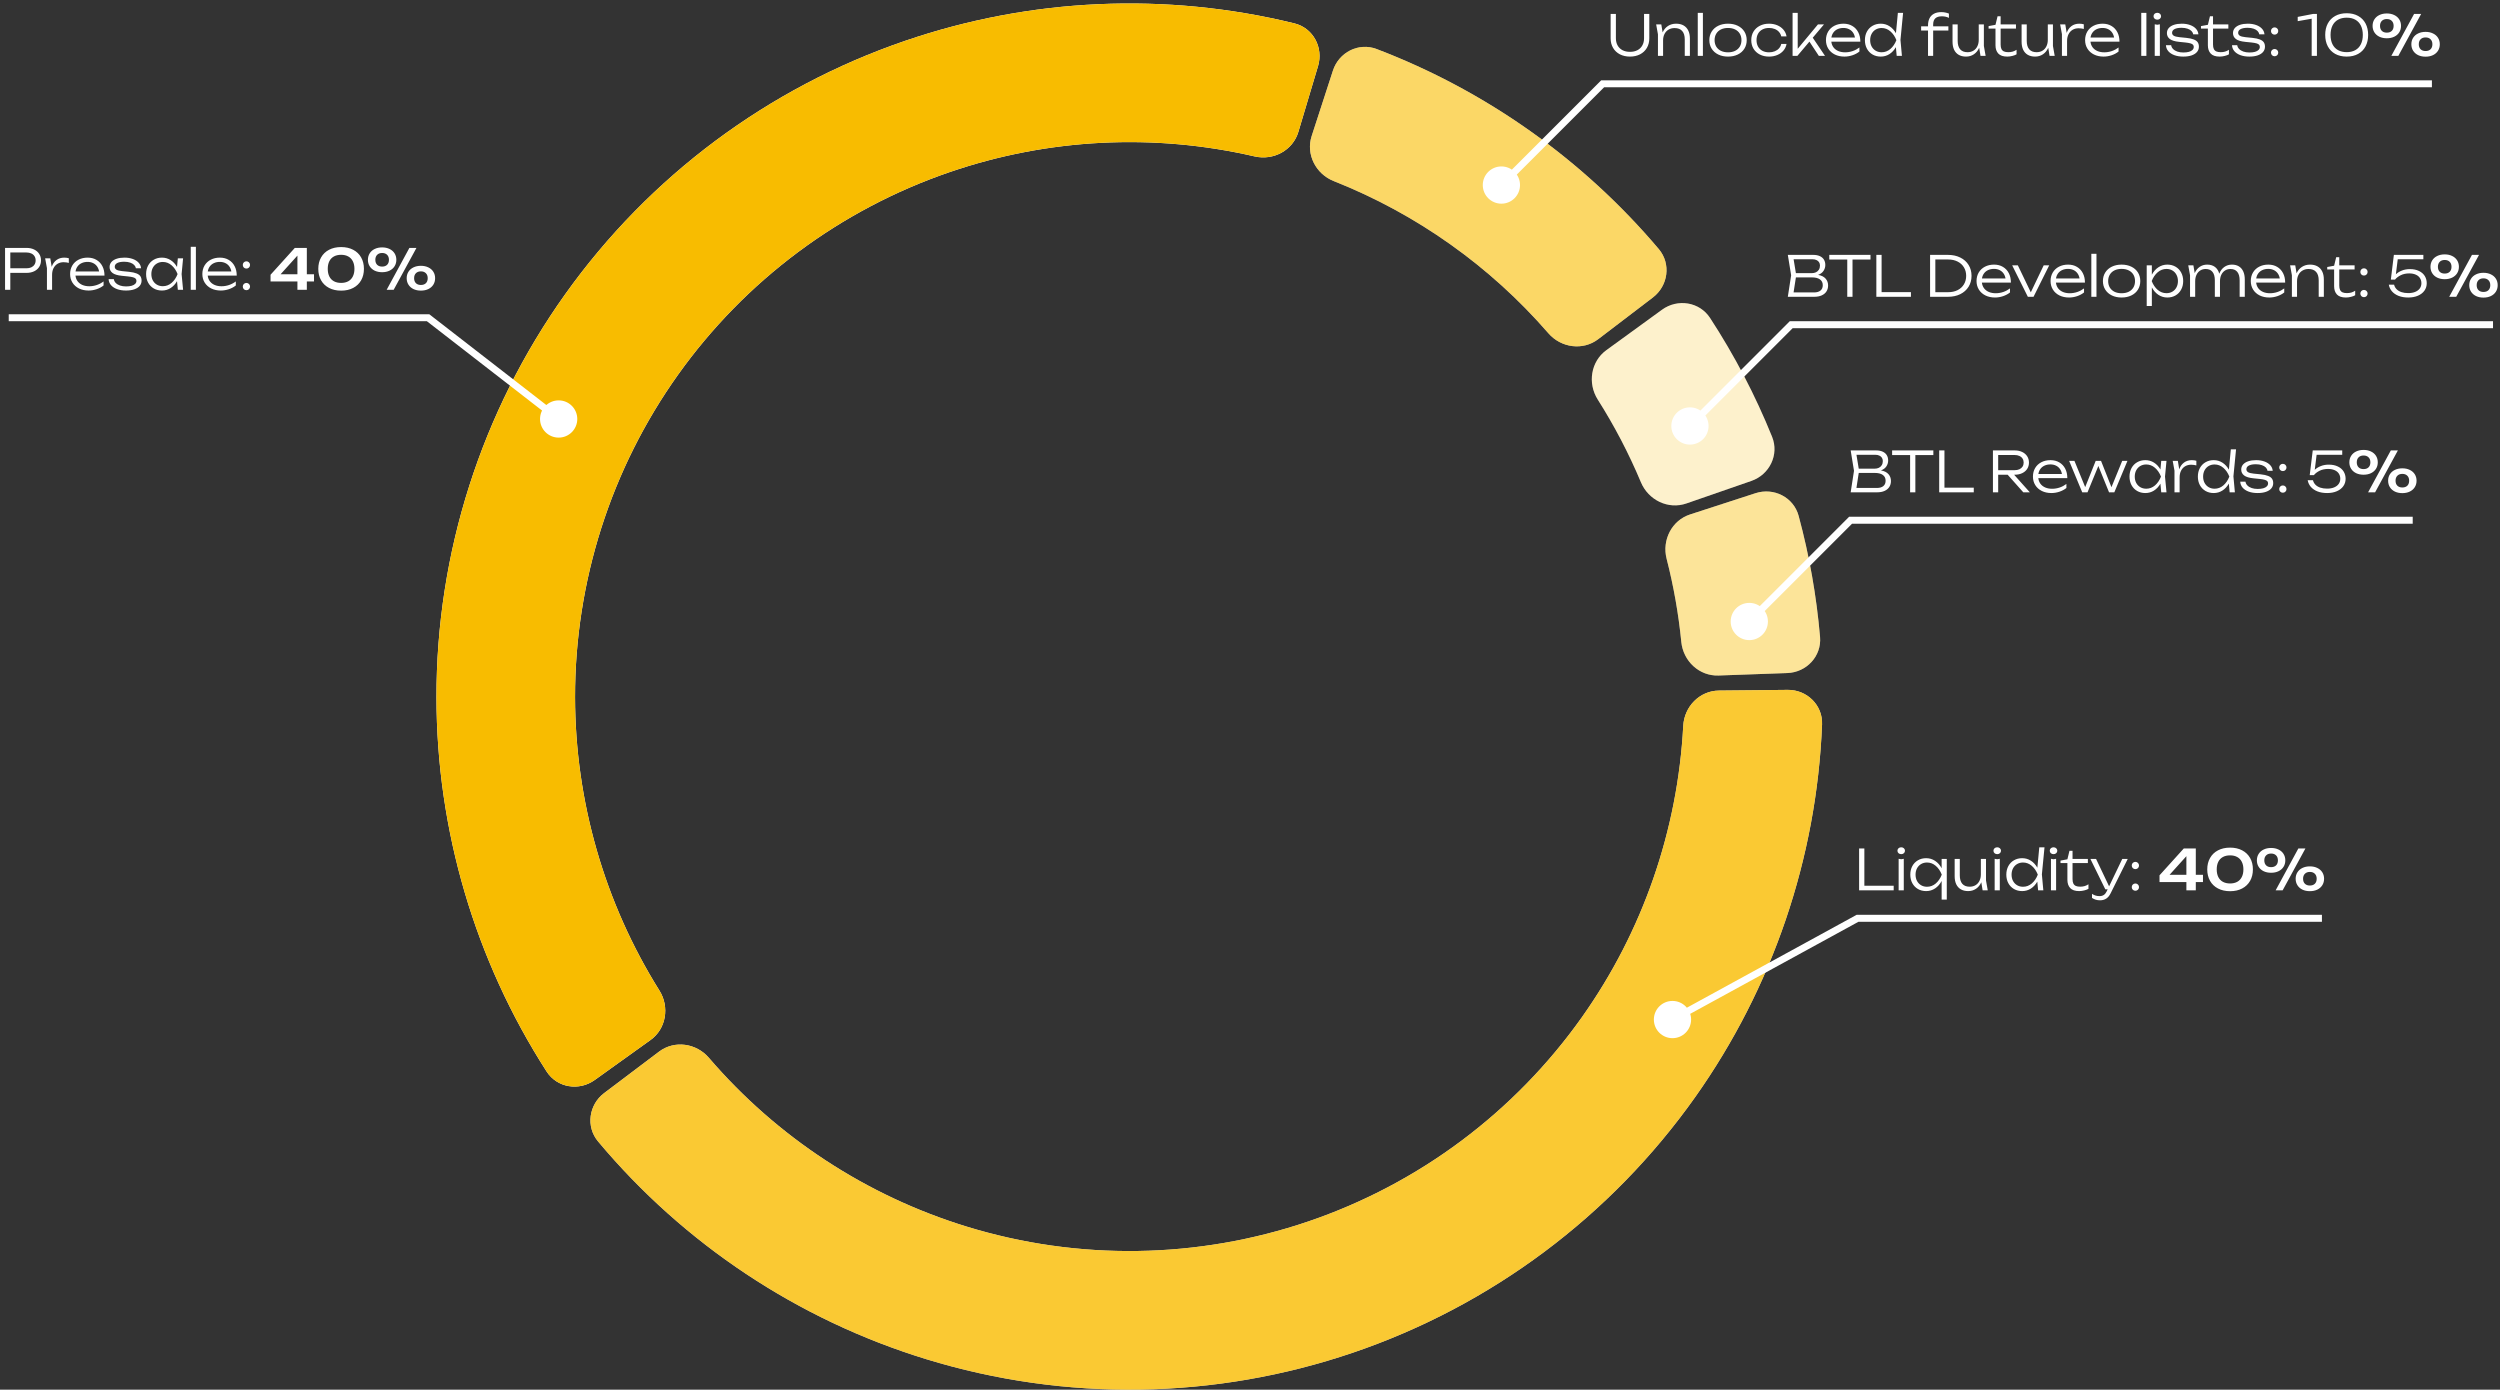 <svg width="716" height="398" viewBox="0 0 716 398" fill="none" xmlns="http://www.w3.org/2000/svg">
<rect x="0" y="0" width="716" height="398" fill="#333333" stroke="none"/>
<path d="M511.99 197.578C517.513 197.521 522.062 201.956 521.84 207.474C520.302 245.745 507.716 282.834 485.5 314.209C461.354 348.31 427.063 373.921 387.511 387.396C347.959 400.87 305.164 401.52 265.222 389.252C228.472 377.965 195.862 356.273 171.279 326.901C167.735 322.666 168.63 316.377 173.038 313.05L188.763 301.183C193.171 297.856 199.419 298.756 203.016 302.947C222.526 325.67 248.118 342.469 276.877 351.302C308.831 361.116 343.068 360.596 374.709 349.817C406.35 339.037 433.783 318.548 453.1 291.267C470.486 266.714 480.499 237.786 482.079 207.877C482.37 202.362 486.769 197.835 492.291 197.779L511.99 197.578Z" fill="white"/>
<path d="M511.99 197.578C517.513 197.521 522.062 201.956 521.84 207.474C520.302 245.745 507.716 282.834 485.5 314.209C461.354 348.31 427.063 373.921 387.511 387.396C347.959 400.87 305.164 401.52 265.222 389.252C228.472 377.965 195.862 356.273 171.279 326.901C167.735 322.666 168.63 316.377 173.038 313.05L188.763 301.183C193.171 297.856 199.419 298.756 203.016 302.947C222.526 325.67 248.118 342.469 276.877 351.302C308.831 361.116 343.068 360.596 374.709 349.817C406.35 339.037 433.783 318.548 453.1 291.267C470.486 266.714 480.499 237.786 482.079 207.877C482.37 202.362 486.769 197.835 492.291 197.779L511.99 197.578Z" fill="#F8BC00" fill-opacity="0.8"/>
<path d="M170.302 309.33C165.814 312.548 159.543 311.531 156.555 306.886C136.034 274.984 125.044 237.802 125 199.731C124.952 158.32 137.856 117.93 161.907 84.219C185.957 50.507 219.948 25.161 259.121 11.73C295.134 -0.618 333.869 -2.326 370.712 6.696C376.076 8.01 379.079 13.608 377.497 18.899L371.854 37.774C370.272 43.065 364.704 46.039 359.324 44.794C330.434 38.103 300.174 39.623 271.997 49.284C240.658 60.029 213.465 80.305 194.225 107.275C174.985 134.244 164.662 166.556 164.7 199.685C164.735 229.472 173.145 258.58 188.873 283.72C191.802 288.402 190.801 294.634 186.313 297.852L170.302 309.33Z" fill="white"/>
<path d="M170.302 309.33C165.814 312.548 159.543 311.531 156.555 306.886C136.034 274.984 125.044 237.802 125 199.731C124.952 158.32 137.856 117.93 161.907 84.219C185.957 50.507 219.948 25.161 259.121 11.73C295.134 -0.618 333.869 -2.326 370.712 6.696C376.076 8.01 379.079 13.608 377.497 18.899L371.854 37.774C370.272 43.065 364.704 46.039 359.324 44.794C330.434 38.103 300.174 39.623 271.997 49.284C240.658 60.029 213.465 80.305 194.225 107.275C174.985 134.244 164.662 166.556 164.7 199.685C164.735 229.472 173.145 258.58 188.873 283.72C191.802 288.402 190.801 294.634 186.313 297.852L170.302 309.33Z" fill="#F8BC00"/>
<path d="M381.75 20.226C383.456 14.973 389.109 12.075 394.269 14.044C425.613 26.004 453.417 45.717 475.078 71.334C478.644 75.552 477.78 81.845 473.388 85.194L457.724 97.14C453.332 100.489 447.08 99.621 443.461 95.448C426.763 76.197 405.673 61.244 381.979 51.86C376.845 49.826 373.955 44.214 375.662 38.962L381.75 20.226Z" fill="white"/>
<path d="M381.75 20.226C383.456 14.973 389.109 12.075 394.269 14.044C425.613 26.004 453.417 45.717 475.078 71.334C478.644 75.552 477.78 81.845 473.388 85.194L457.724 97.14C453.332 100.489 447.08 99.621 443.461 95.448C426.763 76.197 405.673 61.244 381.979 51.86C376.845 49.826 373.955 44.214 375.662 38.962L381.75 20.226Z" fill="#F8BC00" fill-opacity="0.6"/>
<path d="M476 88.703C480.468 85.456 486.744 86.434 489.762 91.059C496.77 101.805 502.721 113.205 507.529 125.099C509.599 130.22 506.812 135.928 501.594 137.738L482.982 144.192C477.764 146.002 472.097 143.224 469.962 138.13C466.512 129.896 462.374 121.968 457.591 114.43C454.633 109.766 455.594 103.528 460.062 100.282L476 88.703Z" fill="white"/>
<path d="M476 88.703C480.468 85.456 486.744 86.434 489.762 91.059C496.77 101.805 502.721 113.205 507.529 125.099C509.599 130.22 506.812 135.928 501.594 137.738L482.982 144.192C477.764 146.002 472.097 143.224 469.962 138.13C466.512 129.896 462.374 121.968 457.591 114.43C454.633 109.766 455.594 103.528 460.062 100.282L476 88.703Z" fill="#F8BC00" fill-opacity="0.2"/>
<path d="M502.774 141.25C508.027 139.544 513.694 142.413 515.134 147.745C518.201 159.1 520.252 170.705 521.264 182.424C521.739 187.926 517.399 192.564 511.88 192.762L492.192 193.466C486.673 193.663 482.071 189.343 481.527 183.847C480.731 175.813 479.323 167.85 477.317 160.03C475.944 154.68 478.786 149.045 484.038 147.338L502.774 141.25Z" fill="white"/>
<path d="M502.774 141.25C508.027 139.544 513.694 142.413 515.134 147.745C518.201 159.1 520.252 170.705 521.264 182.424C521.739 187.926 517.399 192.564 511.88 192.762L492.192 193.466C486.673 193.663 482.071 189.343 481.527 183.847C480.731 175.813 479.323 167.85 477.317 160.03C475.944 154.68 478.786 149.045 484.038 147.338L502.774 141.25Z" fill="#F8BC00" fill-opacity="0.4"/>
<path d="M424.667 53C424.667 55.946 427.054 58.333 430 58.333C432.946 58.333 435.333 55.946 435.333 53C435.333 50.054 432.946 47.667 430 47.667C427.054 47.667 424.667 50.054 424.667 53ZM459 24V23H458.586L458.293 23.293L459 24ZM430.707 53.707L459.707 24.707L458.293 23.293L429.293 52.293L430.707 53.707ZM459 25H696.5V23H459V25Z" fill="white"/>
<path d="M478.667 122C478.667 124.946 481.054 127.333 484 127.333C486.946 127.333 489.333 124.946 489.333 122C489.333 119.054 486.946 116.667 484 116.667C481.054 116.667 478.667 119.054 478.667 122ZM513 93V92H512.586L512.293 92.293L513 93ZM484.707 122.707L513.707 93.707L512.293 92.293L483.293 121.293L484.707 122.707ZM513 94H714V92H513V94Z" fill="white"/>
<path d="M495.667 178C495.667 180.946 498.054 183.333 501 183.333C503.946 183.333 506.333 180.946 506.333 178C506.333 175.054 503.946 172.667 501 172.667C498.054 172.667 495.667 175.054 495.667 178ZM530 149V148H529.586L529.293 148.293L530 149ZM501.707 178.707L530.707 149.707L529.293 148.293L500.293 177.293L501.707 178.707ZM530 150H691V148H530V150Z" fill="white"/>
<path d="M473.667 292C473.667 294.946 476.054 297.333 479 297.333C481.946 297.333 484.333 294.946 484.333 292C484.333 289.054 481.946 286.667 479 286.667C476.054 286.667 473.667 289.054 473.667 292ZM532 263V262H531.744L531.52 262.123L532 263ZM479.48 292.877L532.48 263.877L531.52 262.123L478.52 291.123L479.48 292.877ZM532 264H665V262H532V264Z" fill="white"/>
<path d="M165.333 120C165.333 122.946 162.946 125.333 160 125.333C157.054 125.333 154.667 122.946 154.667 120C154.667 117.054 157.054 114.667 160 114.667C162.946 114.667 165.333 117.054 165.333 120ZM122.605 91V90H122.948L123.218 90.21L122.605 91ZM159.387 120.79L121.992 91.79L123.218 90.21L160.613 119.21L159.387 120.79ZM122.605 92H2.5V90H122.605V92Z" fill="white"/>
<path d="M7.6 71C8.421 71 9.144 71.152 9.768 71.456C10.397 71.755 10.883 72.176 11.224 72.72C11.571 73.259 11.744 73.877 11.744 74.576C11.744 75.275 11.571 75.896 11.224 76.44C10.883 76.979 10.397 77.4 9.768 77.704C9.144 78.003 8.421 78.152 7.6 78.152H2.952V83H1.448V71H7.6ZM7.568 76.84C8.101 76.84 8.565 76.749 8.96 76.568C9.36 76.381 9.667 76.117 9.88 75.776C10.099 75.435 10.208 75.035 10.208 74.576C10.208 74.117 10.099 73.717 9.88 73.376C9.667 73.035 9.36 72.773 8.96 72.592C8.565 72.405 8.101 72.312 7.568 72.312H2.952V76.84H7.568ZM18.404 73.784C18.634 73.784 18.868 73.8 19.108 73.832C19.348 73.864 19.548 73.907 19.708 73.96V75.296C19.511 75.232 19.276 75.184 19.004 75.152C18.732 75.115 18.468 75.096 18.212 75.096C17.572 75.096 17.002 75.243 16.5 75.536C16.004 75.829 15.615 76.251 15.332 76.8C15.055 77.349 14.916 77.995 14.916 78.736V83H13.444V76.792L12.932 73.992H14.404L14.804 76.416C15.087 75.6 15.538 74.957 16.156 74.488C16.78 74.019 17.53 73.784 18.404 73.784ZM21.614 78.928C21.683 79.552 21.889 80.096 22.23 80.56C22.576 81.019 23.035 81.371 23.606 81.616C24.177 81.861 24.832 81.984 25.574 81.984C26.305 81.984 27.024 81.864 27.734 81.624C28.443 81.379 29.086 81.037 29.662 80.6V81.76C29.107 82.208 28.446 82.563 27.678 82.824C26.91 83.08 26.142 83.208 25.374 83.208C24.345 83.208 23.427 83.011 22.622 82.616C21.822 82.216 21.198 81.659 20.75 80.944C20.302 80.229 20.078 79.411 20.078 78.488C20.078 77.571 20.288 76.755 20.71 76.04C21.137 75.325 21.731 74.771 22.494 74.376C23.256 73.981 24.126 73.784 25.102 73.784C26.062 73.784 26.904 74 27.63 74.432C28.36 74.859 28.926 75.461 29.326 76.24C29.726 77.013 29.926 77.909 29.926 78.928H21.614ZM25.078 75.008C24.459 75.008 23.904 75.12 23.414 75.344C22.928 75.563 22.531 75.88 22.222 76.296C21.918 76.707 21.721 77.192 21.63 77.752H28.382C28.286 77.187 28.088 76.699 27.79 76.288C27.497 75.877 27.118 75.563 26.654 75.344C26.195 75.12 25.67 75.008 25.078 75.008ZM40.547 80.368C40.547 80.939 40.37 81.437 40.019 81.864C39.666 82.291 39.154 82.621 38.483 82.856C37.81 83.091 37.011 83.208 36.083 83.208C35.112 83.208 34.256 83.072 33.514 82.8C32.779 82.528 32.2 82.147 31.779 81.656C31.363 81.165 31.139 80.597 31.107 79.952H32.602C32.661 80.363 32.845 80.725 33.154 81.04C33.464 81.355 33.872 81.6 34.379 81.776C34.885 81.947 35.456 82.032 36.09 82.032C36.709 82.032 37.242 81.971 37.691 81.848C38.139 81.72 38.48 81.536 38.715 81.296C38.955 81.056 39.075 80.771 39.075 80.44C39.075 80.179 39 79.968 38.85 79.808C38.701 79.648 38.453 79.517 38.106 79.416C37.76 79.315 37.275 79.232 36.651 79.168L34.914 78.992C33.666 78.869 32.765 78.595 32.211 78.168C31.661 77.741 31.387 77.181 31.387 76.488C31.387 75.923 31.562 75.437 31.915 75.032C32.272 74.627 32.77 74.317 33.41 74.104C34.05 73.891 34.794 73.784 35.642 73.784C36.528 73.784 37.322 73.912 38.026 74.168C38.736 74.424 39.298 74.784 39.715 75.248C40.13 75.712 40.36 76.24 40.403 76.832H38.907C38.858 76.485 38.699 76.171 38.426 75.888C38.154 75.605 37.776 75.381 37.291 75.216C36.805 75.045 36.232 74.96 35.571 74.96C34.712 74.96 34.045 75.085 33.571 75.336C33.101 75.581 32.867 75.936 32.867 76.4C32.867 76.752 33.026 77.029 33.346 77.232C33.666 77.429 34.211 77.568 34.978 77.648L36.962 77.848C37.853 77.939 38.56 78.091 39.083 78.304C39.611 78.512 39.986 78.784 40.211 79.12C40.434 79.456 40.547 79.872 40.547 80.368ZM52.436 73.992L52.012 78.496L52.436 83H50.932L50.7 80.528C50.215 81.371 49.599 82.029 48.852 82.504C48.111 82.973 47.286 83.208 46.38 83.208C45.505 83.208 44.724 83.011 44.036 82.616C43.348 82.216 42.809 81.659 42.42 80.944C42.036 80.229 41.844 79.413 41.844 78.496C41.844 77.579 42.036 76.763 42.42 76.048C42.809 75.333 43.348 74.779 44.036 74.384C44.724 73.984 45.505 73.784 46.38 73.784C47.286 73.784 48.111 74.019 48.852 74.488C49.599 74.957 50.215 75.613 50.7 76.456L50.932 73.992H52.436ZM46.628 81.968C47.561 81.968 48.396 81.656 49.132 81.032C49.868 80.403 50.444 79.557 50.86 78.496C50.444 77.44 49.865 76.597 49.124 75.968C48.388 75.339 47.556 75.024 46.628 75.024C45.998 75.024 45.433 75.171 44.932 75.464C44.436 75.757 44.047 76.168 43.764 76.696C43.486 77.224 43.348 77.824 43.348 78.496C43.348 79.173 43.486 79.776 43.764 80.304C44.047 80.827 44.436 81.235 44.932 81.528C45.433 81.821 45.998 81.968 46.628 81.968ZM54.63 83V70.68H56.102V83H54.63ZM59.489 78.928C59.558 79.552 59.764 80.096 60.105 80.56C60.452 81.019 60.91 81.371 61.481 81.616C62.051 81.861 62.708 81.984 63.449 81.984C64.18 81.984 64.9 81.864 65.609 81.624C66.318 81.379 66.961 81.037 67.537 80.6V81.76C66.982 82.208 66.321 82.563 65.553 82.824C64.785 83.08 64.017 83.208 63.249 83.208C62.219 83.208 61.302 83.011 60.497 82.616C59.697 82.216 59.073 81.659 58.625 80.944C58.177 80.229 57.953 79.411 57.953 78.488C57.953 77.571 58.163 76.755 58.585 76.04C59.011 75.325 59.606 74.771 60.369 74.376C61.132 73.981 62.001 73.784 62.977 73.784C63.937 73.784 64.779 74 65.505 74.432C66.236 74.859 66.801 75.461 67.201 76.24C67.601 77.013 67.801 77.909 67.801 78.928H59.489ZM62.953 75.008C62.334 75.008 61.779 75.12 61.289 75.344C60.803 75.563 60.406 75.88 60.097 76.296C59.793 76.707 59.596 77.192 59.505 77.752H66.257C66.161 77.187 65.963 76.699 65.665 76.288C65.371 75.877 64.993 75.563 64.529 75.344C64.07 75.12 63.545 75.008 62.953 75.008ZM70.573 76.92C70.28 76.92 70.032 76.821 69.829 76.624C69.632 76.421 69.534 76.173 69.534 75.88C69.534 75.587 69.632 75.341 69.829 75.144C70.032 74.941 70.28 74.84 70.573 74.84C70.867 74.84 71.112 74.941 71.309 75.144C71.512 75.341 71.614 75.587 71.614 75.88C71.614 76.173 71.512 76.421 71.309 76.624C71.112 76.821 70.867 76.92 70.573 76.92ZM70.573 83.112C70.28 83.112 70.032 83.013 69.829 82.816C69.632 82.613 69.534 82.365 69.534 82.072C69.534 81.779 69.632 81.533 69.829 81.336C70.032 81.133 70.28 81.032 70.573 81.032C70.867 81.032 71.112 81.133 71.309 81.336C71.512 81.533 71.614 81.779 71.614 82.072C71.614 82.365 71.512 82.613 71.309 82.816C71.112 83.013 70.867 83.112 70.573 83.112ZM87.877 78.544H89.933V80.616H87.877V83H85.181V80.616H77.485V78.688L84.437 71H87.877V78.544ZM85.181 73.208L80.365 78.544H85.181V73.208ZM97.702 83.24C96.379 83.24 95.225 82.981 94.238 82.464C93.251 81.947 92.491 81.219 91.958 80.28C91.424 79.336 91.158 78.243 91.158 77C91.158 75.757 91.424 74.667 91.958 73.728C92.491 72.784 93.251 72.053 94.238 71.536C95.225 71.019 96.379 70.76 97.702 70.76C99.019 70.76 100.169 71.019 101.15 71.536C102.137 72.053 102.897 72.784 103.43 73.728C103.963 74.667 104.23 75.757 104.23 77C104.23 78.243 103.963 79.336 103.43 80.28C102.897 81.219 102.137 81.947 101.15 82.464C100.169 82.981 99.019 83.24 97.702 83.24ZM97.702 81.024C98.496 81.024 99.179 80.867 99.75 80.552C100.321 80.232 100.755 79.771 101.054 79.168C101.358 78.565 101.51 77.843 101.51 77C101.51 76.157 101.358 75.435 101.054 74.832C100.755 74.229 100.321 73.771 99.75 73.456C99.179 73.136 98.496 72.976 97.702 72.976C96.897 72.976 96.206 73.133 95.63 73.448C95.059 73.763 94.622 74.221 94.318 74.824C94.019 75.427 93.87 76.152 93.87 77C93.87 77.848 94.019 78.573 94.318 79.176C94.622 79.779 95.059 80.237 95.63 80.552C96.206 80.867 96.897 81.024 97.702 81.024ZM109.441 77.96C108.641 77.96 107.931 77.813 107.313 77.52C106.699 77.221 106.222 76.803 105.881 76.264C105.539 75.725 105.369 75.107 105.369 74.408C105.369 73.709 105.539 73.091 105.881 72.552C106.222 72.013 106.699 71.597 107.313 71.304C107.931 71.005 108.641 70.856 109.441 70.856C110.241 70.856 110.947 71.005 111.561 71.304C112.179 71.597 112.659 72.013 113.001 72.552C113.342 73.091 113.513 73.709 113.513 74.408C113.513 75.107 113.342 75.725 113.001 76.264C112.659 76.803 112.179 77.221 111.561 77.52C110.947 77.813 110.241 77.96 109.441 77.96ZM110.737 83L117.249 71H119.273L112.745 83H110.737ZM109.441 76.352C110.049 76.352 110.526 76.181 110.873 75.84C111.219 75.493 111.393 75.016 111.393 74.408C111.393 73.805 111.219 73.331 110.873 72.984C110.526 72.632 110.049 72.456 109.441 72.456C108.838 72.456 108.363 72.632 108.017 72.984C107.67 73.331 107.497 73.805 107.497 74.408C107.497 75.016 107.67 75.493 108.017 75.84C108.363 76.181 108.838 76.352 109.441 76.352ZM120.545 83.232C119.745 83.232 119.035 83.085 118.417 82.792C117.803 82.493 117.326 82.075 116.985 81.536C116.643 80.997 116.473 80.376 116.473 79.672C116.473 78.973 116.643 78.357 116.985 77.824C117.326 77.285 117.803 76.869 118.417 76.576C119.035 76.277 119.745 76.128 120.545 76.128C121.345 76.128 122.051 76.277 122.665 76.576C123.283 76.869 123.763 77.285 124.105 77.824C124.446 78.357 124.617 78.973 124.617 79.672C124.617 80.376 124.446 80.997 124.105 81.536C123.763 82.075 123.283 82.493 122.665 82.792C122.051 83.085 121.345 83.232 120.545 83.232ZM120.545 81.616C121.153 81.616 121.63 81.445 121.977 81.104C122.323 80.757 122.497 80.28 122.497 79.672C122.497 79.069 122.321 78.595 121.969 78.248C121.622 77.896 121.147 77.72 120.545 77.72C119.942 77.72 119.467 77.896 119.121 78.248C118.774 78.595 118.601 79.069 118.601 79.672C118.601 80.28 118.774 80.757 119.121 81.104C119.467 81.445 119.942 81.616 120.545 81.616Z" fill="white"/>
<path d="M533.952 243V253.672H542.352V255H532.448V243H533.952ZM543.77 255V245.96L544.506 246.088L545.242 245.96V255H543.77ZM544.506 244.632C544.197 244.632 543.938 244.539 543.73 244.352C543.527 244.165 543.426 243.931 543.426 243.648C543.426 243.365 543.527 243.131 543.73 242.944C543.938 242.757 544.197 242.664 544.506 242.664C544.815 242.664 545.071 242.757 545.274 242.944C545.482 243.131 545.586 243.365 545.586 243.648C545.586 243.931 545.482 244.165 545.274 244.352C545.071 244.539 544.815 244.632 544.506 244.632ZM556.086 245.992H557.558V257.64H556.086V252.312C555.606 253.219 554.982 253.928 554.214 254.44C553.446 254.952 552.59 255.208 551.646 255.208C550.771 255.208 549.99 255.011 549.302 254.616C548.614 254.216 548.075 253.659 547.686 252.944C547.302 252.229 547.11 251.413 547.11 250.496C547.11 249.579 547.302 248.763 547.686 248.048C548.075 247.333 548.614 246.779 549.302 246.384C549.99 245.984 550.771 245.784 551.646 245.784C552.59 245.784 553.446 246.04 554.214 246.552C554.982 247.059 555.606 247.765 556.086 248.672V245.992ZM551.894 253.968C552.827 253.968 553.662 253.656 554.398 253.032C555.134 252.403 555.71 251.557 556.126 250.496C555.71 249.44 555.131 248.597 554.39 247.968C553.654 247.339 552.822 247.024 551.894 247.024C551.264 247.024 550.699 247.171 550.198 247.464C549.702 247.757 549.312 248.168 549.03 248.696C548.752 249.224 548.614 249.824 548.614 250.496C548.614 251.173 548.752 251.776 549.03 252.304C549.312 252.827 549.702 253.235 550.198 253.528C550.699 253.821 551.264 253.968 551.894 253.968ZM569.294 255H567.822L567.446 252.688C567.094 253.483 566.59 254.101 565.934 254.544C565.278 254.987 564.526 255.208 563.678 255.208C562.862 255.208 562.163 255.04 561.582 254.704C561.006 254.368 560.566 253.883 560.262 253.248C559.963 252.608 559.814 251.84 559.814 250.944V245.992H561.286V250.696C561.286 251.763 561.526 252.573 562.006 253.128C562.486 253.677 563.187 253.952 564.11 253.952C564.75 253.952 565.313 253.805 565.798 253.512C566.283 253.219 566.657 252.805 566.918 252.272C567.185 251.733 567.318 251.115 567.318 250.416V245.992H568.79V252.16L569.294 255ZM571.27 255V245.96L572.006 246.088L572.742 245.96V255H571.27ZM572.006 244.632C571.697 244.632 571.438 244.539 571.23 244.352C571.027 244.165 570.926 243.931 570.926 243.648C570.926 243.365 571.027 243.131 571.23 242.944C571.438 242.757 571.697 242.664 572.006 242.664C572.315 242.664 572.571 242.757 572.774 242.944C572.982 243.131 573.086 243.365 573.086 243.648C573.086 243.931 572.982 244.165 572.774 244.352C572.571 244.539 572.315 244.632 572.006 244.632ZM585.546 242.68L584.794 250.432L585.21 255H583.714L583.482 252.504C582.996 253.352 582.38 254.016 581.634 254.496C580.887 254.971 580.058 255.208 579.146 255.208C578.271 255.208 577.49 255.011 576.802 254.616C576.114 254.216 575.575 253.659 575.186 252.944C574.802 252.229 574.61 251.413 574.61 250.496C574.61 249.579 574.802 248.763 575.186 248.048C575.575 247.333 576.114 246.779 576.802 246.384C577.49 245.984 578.271 245.784 579.146 245.784C580.058 245.784 580.89 246.024 581.642 246.504C582.394 246.984 583.012 247.653 583.498 248.512L584.05 242.68H585.546ZM579.394 253.968C580.327 253.968 581.162 253.656 581.898 253.032C582.634 252.403 583.21 251.557 583.626 250.496C583.21 249.44 582.631 248.597 581.89 247.968C581.154 247.339 580.322 247.024 579.394 247.024C578.764 247.024 578.199 247.171 577.698 247.464C577.202 247.757 576.812 248.168 576.53 248.696C576.252 249.224 576.114 249.824 576.114 250.496C576.114 251.173 576.252 251.776 576.53 252.304C576.812 252.827 577.202 253.235 577.698 253.528C578.199 253.821 578.764 253.968 579.394 253.968ZM587.395 255V245.96L588.131 246.088L588.867 245.96V255H587.395ZM588.131 244.632C587.822 244.632 587.563 244.539 587.355 244.352C587.152 244.165 587.051 243.931 587.051 243.648C587.051 243.365 587.152 243.131 587.355 242.944C587.563 242.757 587.822 242.664 588.131 242.664C588.44 242.664 588.696 242.757 588.899 242.944C589.107 243.131 589.211 243.365 589.211 243.648C589.211 243.931 589.107 244.165 588.899 244.352C588.696 244.539 588.44 244.632 588.131 244.632ZM590.127 247.184V246.472L592.103 246.104L592.695 243.664H593.575V245.992H597.967V247.184H593.575V251.752C593.575 252.291 593.652 252.72 593.807 253.04C593.967 253.36 594.207 253.592 594.527 253.736C594.847 253.875 595.263 253.944 595.775 253.944C596.244 253.944 596.665 253.888 597.039 253.776C597.412 253.664 597.777 253.491 598.135 253.256V254.56C597.857 254.731 597.468 254.88 596.967 255.008C596.465 255.141 595.967 255.208 595.471 255.208C594.303 255.208 593.449 254.92 592.911 254.344C592.372 253.763 592.103 252.976 592.103 251.984V247.184H590.127ZM607.821 245.992H609.389L604.469 255.872C604.133 256.549 603.714 257.048 603.213 257.368C602.711 257.688 602.127 257.848 601.461 257.848C601.013 257.848 600.605 257.792 600.237 257.68C599.869 257.568 599.506 257.397 599.149 257.168V256C599.511 256.229 599.858 256.395 600.189 256.496C600.525 256.597 600.901 256.648 601.317 256.648C601.781 256.648 602.178 256.541 602.509 256.328C602.839 256.12 603.114 255.787 603.333 255.328L603.629 254.712H602.965L598.685 245.992H600.309L604.045 253.848L607.821 245.992ZM611.574 248.92C611.28 248.92 611.032 248.821 610.83 248.624C610.632 248.421 610.534 248.173 610.534 247.88C610.534 247.587 610.632 247.341 610.83 247.144C611.032 246.941 611.28 246.84 611.574 246.84C611.867 246.84 612.112 246.941 612.31 247.144C612.512 247.341 612.614 247.587 612.614 247.88C612.614 248.173 612.512 248.421 612.31 248.624C612.112 248.821 611.867 248.92 611.574 248.92ZM611.574 255.112C611.28 255.112 611.032 255.013 610.83 254.816C610.632 254.613 610.534 254.365 610.534 254.072C610.534 253.779 610.632 253.533 610.83 253.336C611.032 253.133 611.28 253.032 611.574 253.032C611.867 253.032 612.112 253.133 612.31 253.336C612.512 253.533 612.614 253.779 612.614 254.072C612.614 254.365 612.512 254.613 612.31 254.816C612.112 255.013 611.867 255.112 611.574 255.112ZM628.877 250.544H630.933V252.616H628.877V255H626.181V252.616H618.485V250.688L625.437 243H628.877V250.544ZM626.181 245.208L621.365 250.544H626.181V245.208ZM638.702 255.24C637.379 255.24 636.225 254.981 635.238 254.464C634.251 253.947 633.491 253.219 632.958 252.28C632.425 251.336 632.158 250.243 632.158 249C632.158 247.757 632.425 246.667 632.958 245.728C633.491 244.784 634.251 244.053 635.238 243.536C636.225 243.019 637.379 242.76 638.702 242.76C640.019 242.76 641.169 243.019 642.15 243.536C643.137 244.053 643.897 244.784 644.43 245.728C644.963 246.667 645.23 247.757 645.23 249C645.23 250.243 644.963 251.336 644.43 252.28C643.897 253.219 643.137 253.947 642.15 254.464C641.169 254.981 640.019 255.24 638.702 255.24ZM638.702 253.024C639.497 253.024 640.179 252.867 640.75 252.552C641.321 252.232 641.755 251.771 642.054 251.168C642.358 250.565 642.51 249.843 642.51 249C642.51 248.157 642.358 247.435 642.054 246.832C641.755 246.229 641.321 245.771 640.75 245.456C640.179 245.136 639.497 244.976 638.702 244.976C637.897 244.976 637.206 245.133 636.63 245.448C636.059 245.763 635.622 246.221 635.318 246.824C635.019 247.427 634.87 248.152 634.87 249C634.87 249.848 635.019 250.573 635.318 251.176C635.622 251.779 636.059 252.237 636.63 252.552C637.206 252.867 637.897 253.024 638.702 253.024ZM650.441 249.96C649.641 249.96 648.931 249.813 648.313 249.52C647.699 249.221 647.222 248.803 646.881 248.264C646.539 247.725 646.369 247.107 646.369 246.408C646.369 245.709 646.539 245.091 646.881 244.552C647.222 244.013 647.699 243.597 648.313 243.304C648.931 243.005 649.641 242.856 650.441 242.856C651.241 242.856 651.947 243.005 652.561 243.304C653.179 243.597 653.659 244.013 654.001 244.552C654.342 245.091 654.513 245.709 654.513 246.408C654.513 247.107 654.342 247.725 654.001 248.264C653.659 248.803 653.179 249.221 652.561 249.52C651.947 249.813 651.241 249.96 650.441 249.96ZM651.737 255L658.249 243H660.273L653.745 255H651.737ZM650.441 248.352C651.049 248.352 651.526 248.181 651.873 247.84C652.219 247.493 652.393 247.016 652.393 246.408C652.393 245.805 652.219 245.331 651.873 244.984C651.526 244.632 651.049 244.456 650.441 244.456C649.838 244.456 649.363 244.632 649.017 244.984C648.67 245.331 648.497 245.805 648.497 246.408C648.497 247.016 648.67 247.493 649.017 247.84C649.363 248.181 649.838 248.352 650.441 248.352ZM661.545 255.232C660.745 255.232 660.035 255.085 659.417 254.792C658.803 254.493 658.326 254.075 657.985 253.536C657.643 252.997 657.473 252.376 657.473 251.672C657.473 250.973 657.643 250.357 657.985 249.824C658.326 249.285 658.803 248.869 659.417 248.576C660.035 248.277 660.745 248.128 661.545 248.128C662.345 248.128 663.051 248.277 663.665 248.576C664.283 248.869 664.763 249.285 665.105 249.824C665.446 250.357 665.617 250.973 665.617 251.672C665.617 252.376 665.446 252.997 665.105 253.536C664.763 254.075 664.283 254.493 663.665 254.792C663.051 255.085 662.345 255.232 661.545 255.232ZM661.545 253.616C662.153 253.616 662.63 253.445 662.977 253.104C663.323 252.757 663.497 252.28 663.497 251.672C663.497 251.069 663.321 250.595 662.969 250.248C662.622 249.896 662.147 249.72 661.545 249.72C660.942 249.72 660.467 249.896 660.121 250.248C659.774 250.595 659.601 251.069 659.601 251.672C659.601 252.28 659.774 252.757 660.121 253.104C660.467 253.445 660.942 253.616 661.545 253.616Z" fill="white"/>
<path d="M538.704 134.728C539.669 134.899 540.387 135.256 540.856 135.8C541.331 136.339 541.568 136.995 541.568 137.768C541.568 138.408 541.413 138.971 541.104 139.456C540.8 139.941 540.349 140.32 539.752 140.592C539.16 140.864 538.443 141 537.6 141H530.032L530.984 134.84L530.032 129H537.328C538.059 129 538.68 129.117 539.192 129.352C539.709 129.581 540.101 129.915 540.368 130.352C540.635 130.784 540.768 131.301 540.768 131.904C540.768 132.507 540.597 133.064 540.256 133.576C539.92 134.088 539.403 134.472 538.704 134.728ZM539.24 132.048C539.24 131.696 539.155 131.384 538.984 131.112C538.819 130.84 538.571 130.629 538.24 130.48C537.915 130.325 537.52 130.248 537.056 130.248H531.688L532.344 134.232H536.856C537.32 134.232 537.731 134.149 538.088 133.984C538.445 133.813 538.725 133.565 538.928 133.24C539.136 132.909 539.24 132.512 539.24 132.048ZM537.528 139.752C538.323 139.752 538.939 139.576 539.376 139.224C539.819 138.867 540.04 138.352 540.04 137.68C540.04 136.965 539.776 136.416 539.248 136.032C538.72 135.643 537.949 135.448 536.936 135.448H532.344L531.68 139.752H537.528ZM541.904 129H553.712V130.328H548.56V141H547.056V130.328H541.904V129ZM556.89 129V139.672H565.29V141H555.386V129H556.89ZM579.472 141L574.992 135.96H572.28V141H570.776V129H577.024C577.824 129 578.531 129.147 579.144 129.44C579.763 129.733 580.243 130.144 580.584 130.672C580.925 131.2 581.096 131.805 581.096 132.488C581.096 133.165 580.925 133.768 580.584 134.296C580.243 134.819 579.763 135.227 579.144 135.52C578.531 135.813 577.824 135.96 577.024 135.96H576.84L581.344 141H579.472ZM572.28 130.312V134.664H576.968C577.496 134.664 577.955 134.576 578.344 134.4C578.739 134.219 579.043 133.965 579.256 133.64C579.469 133.309 579.576 132.925 579.576 132.488C579.576 132.045 579.469 131.661 579.256 131.336C579.043 131.005 578.739 130.752 578.344 130.576C577.955 130.4 577.496 130.312 576.968 130.312H572.28ZM583.77 136.928C583.839 137.552 584.045 138.096 584.386 138.56C584.733 139.019 585.191 139.371 585.762 139.616C586.333 139.861 586.989 139.984 587.73 139.984C588.461 139.984 589.181 139.864 589.89 139.624C590.599 139.379 591.242 139.037 591.818 138.6V139.76C591.263 140.208 590.602 140.563 589.834 140.824C589.066 141.08 588.298 141.208 587.53 141.208C586.501 141.208 585.583 141.011 584.778 140.616C583.978 140.216 583.354 139.659 582.906 138.944C582.458 138.229 582.234 137.411 582.234 136.488C582.234 135.571 582.445 134.755 582.866 134.04C583.293 133.325 583.887 132.771 584.65 132.376C585.413 131.981 586.282 131.784 587.258 131.784C588.218 131.784 589.061 132 589.786 132.432C590.517 132.859 591.082 133.461 591.482 134.24C591.882 135.013 592.082 135.909 592.082 136.928H583.77ZM587.234 133.008C586.615 133.008 586.061 133.12 585.57 133.344C585.085 133.563 584.687 133.88 584.378 134.296C584.074 134.707 583.877 135.192 583.786 135.752H590.538C590.442 135.187 590.245 134.699 589.946 134.288C589.653 133.877 589.274 133.563 588.81 133.344C588.351 133.12 587.826 133.008 587.234 133.008ZM604.72 139.536L607.8 131.992H609.304L605.544 141H604.032L600.968 133.456L597.864 141H596.352L592.6 131.992H594.12L597.2 139.512L600.208 131.992H601.736L604.72 139.536ZM620.483 131.992L620.059 136.496L620.483 141H618.979L618.747 138.528C618.261 139.371 617.645 140.029 616.899 140.504C616.157 140.973 615.333 141.208 614.427 141.208C613.552 141.208 612.771 141.011 612.083 140.616C611.395 140.216 610.856 139.659 610.467 138.944C610.083 138.229 609.891 137.413 609.891 136.496C609.891 135.579 610.083 134.763 610.467 134.048C610.856 133.333 611.395 132.779 612.083 132.384C612.771 131.984 613.552 131.784 614.427 131.784C615.333 131.784 616.157 132.019 616.899 132.488C617.645 132.957 618.261 133.613 618.747 134.456L618.979 131.992H620.483ZM614.675 139.968C615.608 139.968 616.443 139.656 617.179 139.032C617.915 138.403 618.491 137.557 618.907 136.496C618.491 135.44 617.912 134.597 617.171 133.968C616.435 133.339 615.603 133.024 614.675 133.024C614.045 133.024 613.48 133.171 612.979 133.464C612.483 133.757 612.093 134.168 611.811 134.696C611.533 135.224 611.395 135.824 611.395 136.496C611.395 137.173 611.533 137.776 611.811 138.304C612.093 138.827 612.483 139.235 612.979 139.528C613.48 139.821 614.045 139.968 614.675 139.968ZM627.732 131.784C627.962 131.784 628.196 131.8 628.436 131.832C628.676 131.864 628.876 131.907 629.036 131.96V133.296C628.839 133.232 628.604 133.184 628.332 133.152C628.06 133.115 627.796 133.096 627.54 133.096C626.9 133.096 626.33 133.243 625.828 133.536C625.332 133.829 624.943 134.251 624.66 134.8C624.383 135.349 624.244 135.995 624.244 136.736V141H622.772V134.792L622.26 131.992H623.732L624.132 134.416C624.415 133.6 624.866 132.957 625.484 132.488C626.108 132.019 626.858 131.784 627.732 131.784ZM640.405 128.68L639.653 136.432L640.069 141H638.573L638.341 138.504C637.856 139.352 637.24 140.016 636.493 140.496C635.746 140.971 634.917 141.208 634.005 141.208C633.13 141.208 632.349 141.011 631.661 140.616C630.973 140.216 630.434 139.659 630.045 138.944C629.661 138.229 629.469 137.413 629.469 136.496C629.469 135.579 629.661 134.763 630.045 134.048C630.434 133.333 630.973 132.779 631.661 132.384C632.349 131.984 633.13 131.784 634.005 131.784C634.917 131.784 635.749 132.024 636.501 132.504C637.253 132.984 637.872 133.653 638.357 134.512L638.909 128.68H640.405ZM634.253 139.968C635.186 139.968 636.021 139.656 636.757 139.032C637.493 138.403 638.069 137.557 638.485 136.496C638.069 135.44 637.49 134.597 636.749 133.968C636.013 133.339 635.181 133.024 634.253 133.024C633.624 133.024 633.058 133.171 632.557 133.464C632.061 133.757 631.672 134.168 631.389 134.696C631.112 135.224 630.973 135.824 630.973 136.496C630.973 137.173 631.112 137.776 631.389 138.304C631.672 138.827 632.061 139.235 632.557 139.528C633.058 139.821 633.624 139.968 634.253 139.968ZM651.047 138.368C651.047 138.939 650.871 139.437 650.519 139.864C650.167 140.291 649.655 140.621 648.983 140.856C648.311 141.091 647.511 141.208 646.583 141.208C645.612 141.208 644.756 141.072 644.015 140.8C643.279 140.528 642.7 140.147 642.279 139.656C641.863 139.165 641.639 138.597 641.607 137.952H643.103C643.161 138.363 643.345 138.725 643.655 139.04C643.964 139.355 644.372 139.6 644.879 139.776C645.385 139.947 645.956 140.032 646.591 140.032C647.209 140.032 647.743 139.971 648.191 139.848C648.639 139.72 648.98 139.536 649.215 139.296C649.455 139.056 649.575 138.771 649.575 138.44C649.575 138.179 649.5 137.968 649.351 137.808C649.201 137.648 648.953 137.517 648.607 137.416C648.26 137.315 647.775 137.232 647.151 137.168L645.415 136.992C644.167 136.869 643.265 136.595 642.711 136.168C642.161 135.741 641.887 135.181 641.887 134.488C641.887 133.923 642.063 133.437 642.415 133.032C642.772 132.627 643.271 132.317 643.911 132.104C644.551 131.891 645.295 131.784 646.143 131.784C647.028 131.784 647.823 131.912 648.527 132.168C649.236 132.424 649.799 132.784 650.215 133.248C650.631 133.712 650.86 134.24 650.903 134.832H649.407C649.359 134.485 649.199 134.171 648.927 133.888C648.655 133.605 648.276 133.381 647.791 133.216C647.305 133.045 646.732 132.96 646.071 132.96C645.212 132.96 644.545 133.085 644.071 133.336C643.601 133.581 643.367 133.936 643.367 134.4C643.367 134.752 643.527 135.029 643.847 135.232C644.167 135.429 644.711 135.568 645.479 135.648L647.463 135.848C648.353 135.939 649.06 136.091 649.583 136.304C650.111 136.512 650.487 136.784 650.711 137.12C650.935 137.456 651.047 137.872 651.047 138.368ZM653.808 134.92C653.515 134.92 653.267 134.821 653.064 134.624C652.867 134.421 652.768 134.173 652.768 133.88C652.768 133.587 652.867 133.341 653.064 133.144C653.267 132.941 653.515 132.84 653.808 132.84C654.101 132.84 654.347 132.941 654.544 133.144C654.747 133.341 654.848 133.587 654.848 133.88C654.848 134.173 654.747 134.421 654.544 134.624C654.347 134.821 654.101 134.92 653.808 134.92ZM653.808 141.112C653.515 141.112 653.267 141.013 653.064 140.816C652.867 140.613 652.768 140.365 652.768 140.072C652.768 139.779 652.867 139.533 653.064 139.336C653.267 139.133 653.515 139.032 653.808 139.032C654.101 139.032 654.347 139.133 654.544 139.336C654.747 139.533 654.848 139.779 654.848 140.072C654.848 140.365 654.747 140.613 654.544 140.816C654.347 141.013 654.101 141.112 653.808 141.112ZM666.952 133.072C667.97 133.072 668.842 133.251 669.568 133.608C670.298 133.96 670.85 134.443 671.224 135.056C671.597 135.669 671.784 136.357 671.784 137.12C671.784 137.915 671.565 138.621 671.128 139.24C670.69 139.859 670.069 140.341 669.264 140.688C668.464 141.035 667.541 141.208 666.496 141.208C665.44 141.208 664.512 141.051 663.712 140.736C662.917 140.416 662.282 139.979 661.808 139.424C661.338 138.869 661.042 138.237 660.92 137.528H662.432C662.549 138.024 662.784 138.453 663.136 138.816C663.488 139.179 663.949 139.459 664.52 139.656C665.09 139.848 665.749 139.944 666.496 139.944C667.248 139.944 667.906 139.829 668.472 139.6C669.042 139.365 669.482 139.035 669.792 138.608C670.101 138.181 670.256 137.685 670.256 137.12C670.256 136.555 670.117 136.061 669.84 135.64C669.562 135.213 669.16 134.885 668.632 134.656C668.109 134.421 667.482 134.304 666.752 134.304C665.85 134.304 665.05 134.475 664.352 134.816C663.658 135.157 663.106 135.579 662.696 136.08H661.504L662.368 129H670.816V130.256H663.48L662.944 134.552C663.424 134.104 664.005 133.747 664.688 133.48C665.376 133.208 666.13 133.072 666.952 133.072ZM676.925 135.96C676.125 135.96 675.416 135.813 674.797 135.52C674.184 135.221 673.706 134.803 673.365 134.264C673.024 133.725 672.853 133.107 672.853 132.408C672.853 131.709 673.024 131.091 673.365 130.552C673.706 130.013 674.184 129.597 674.797 129.304C675.416 129.005 676.125 128.856 676.925 128.856C677.725 128.856 678.432 129.005 679.045 129.304C679.664 129.597 680.144 130.013 680.485 130.552C680.826 131.091 680.997 131.709 680.997 132.408C680.997 133.107 680.826 133.725 680.485 134.264C680.144 134.803 679.664 135.221 679.045 135.52C678.432 135.813 677.725 135.96 676.925 135.96ZM678.221 141L684.733 129H686.757L680.229 141H678.221ZM676.925 134.352C677.533 134.352 678.01 134.181 678.357 133.84C678.704 133.493 678.877 133.016 678.877 132.408C678.877 131.805 678.704 131.331 678.357 130.984C678.01 130.632 677.533 130.456 676.925 130.456C676.322 130.456 675.848 130.632 675.501 130.984C675.154 131.331 674.981 131.805 674.981 132.408C674.981 133.016 675.154 133.493 675.501 133.84C675.848 134.181 676.322 134.352 676.925 134.352ZM688.029 141.232C687.229 141.232 686.52 141.085 685.901 140.792C685.288 140.493 684.81 140.075 684.469 139.536C684.128 138.997 683.957 138.376 683.957 137.672C683.957 136.973 684.128 136.357 684.469 135.824C684.81 135.285 685.288 134.869 685.901 134.576C686.52 134.277 687.229 134.128 688.029 134.128C688.829 134.128 689.536 134.277 690.149 134.576C690.768 134.869 691.248 135.285 691.589 135.824C691.93 136.357 692.101 136.973 692.101 137.672C692.101 138.376 691.93 138.997 691.589 139.536C691.248 140.075 690.768 140.493 690.149 140.792C689.536 141.085 688.829 141.232 688.029 141.232ZM688.029 139.616C688.637 139.616 689.114 139.445 689.461 139.104C689.808 138.757 689.981 138.28 689.981 137.672C689.981 137.069 689.805 136.595 689.453 136.248C689.106 135.896 688.632 135.72 688.029 135.72C687.426 135.72 686.952 135.896 686.605 136.248C686.258 136.595 686.085 137.069 686.085 137.672C686.085 138.28 686.258 138.757 686.605 139.104C686.952 139.445 687.426 139.616 688.029 139.616Z" fill="white"/>
<path d="M520.704 78.728C521.669 78.899 522.387 79.256 522.856 79.8C523.331 80.339 523.568 80.995 523.568 81.768C523.568 82.408 523.413 82.971 523.104 83.456C522.8 83.941 522.349 84.32 521.752 84.592C521.16 84.864 520.443 85 519.6 85H512.032L512.984 78.84L512.032 73H519.328C520.059 73 520.68 73.117 521.192 73.352C521.709 73.581 522.101 73.915 522.368 74.352C522.635 74.784 522.768 75.301 522.768 75.904C522.768 76.507 522.597 77.064 522.256 77.576C521.92 78.088 521.403 78.472 520.704 78.728ZM521.24 76.048C521.24 75.696 521.155 75.384 520.984 75.112C520.819 74.84 520.571 74.629 520.24 74.48C519.915 74.325 519.52 74.248 519.056 74.248H513.688L514.344 78.232H518.856C519.32 78.232 519.731 78.149 520.088 77.984C520.445 77.813 520.725 77.565 520.928 77.24C521.136 76.909 521.24 76.512 521.24 76.048ZM519.528 83.752C520.323 83.752 520.939 83.576 521.376 83.224C521.819 82.867 522.04 82.352 522.04 81.68C522.04 80.965 521.776 80.416 521.248 80.032C520.72 79.643 519.949 79.448 518.936 79.448H514.344L513.68 83.752H519.528ZM523.904 73H535.712V74.328H530.56V85H529.056V74.328H523.904V73ZM538.89 73V83.672H547.29V85H537.386V73H538.89ZM557.912 73C559.235 73 560.405 73.253 561.424 73.76C562.443 74.261 563.235 74.965 563.8 75.872C564.365 76.779 564.648 77.821 564.648 79C564.648 80.179 564.365 81.221 563.8 82.128C563.235 83.035 562.443 83.741 561.424 84.248C560.405 84.749 559.235 85 557.912 85H552.776V73H557.912ZM557.984 83.68C558.992 83.68 559.883 83.485 560.656 83.096C561.435 82.701 562.037 82.149 562.464 81.44C562.896 80.731 563.112 79.917 563.112 79C563.112 78.083 562.896 77.269 562.464 76.56C562.037 75.851 561.435 75.301 560.656 74.912C559.883 74.517 558.992 74.32 557.984 74.32H554.28V83.68H557.984ZM567.614 80.928C567.683 81.552 567.889 82.096 568.23 82.56C568.577 83.019 569.035 83.371 569.606 83.616C570.177 83.861 570.833 83.984 571.574 83.984C572.305 83.984 573.025 83.864 573.734 83.624C574.443 83.379 575.086 83.037 575.662 82.6V83.76C575.107 84.208 574.446 84.563 573.678 84.824C572.91 85.08 572.142 85.208 571.374 85.208C570.345 85.208 569.427 85.011 568.622 84.616C567.822 84.216 567.198 83.659 566.75 82.944C566.302 82.229 566.078 81.411 566.078 80.488C566.078 79.571 566.289 78.755 566.71 78.04C567.137 77.325 567.731 76.771 568.494 76.376C569.257 75.981 570.126 75.784 571.102 75.784C572.062 75.784 572.905 76 573.63 76.432C574.361 76.859 574.926 77.461 575.326 78.24C575.726 79.013 575.926 79.909 575.926 80.928H567.614ZM571.078 77.008C570.459 77.008 569.905 77.12 569.414 77.344C568.929 77.563 568.531 77.88 568.222 78.296C567.918 78.707 567.721 79.192 567.63 79.752H574.382C574.286 79.187 574.089 78.699 573.79 78.288C573.497 77.877 573.118 77.563 572.654 77.344C572.195 77.12 571.67 77.008 571.078 77.008ZM581.622 83.72L585.318 75.992H586.894L582.406 85H580.774L576.286 75.992H577.91L581.622 83.72ZM588.817 80.928C588.886 81.552 589.092 82.096 589.433 82.56C589.78 83.019 590.238 83.371 590.809 83.616C591.38 83.861 592.036 83.984 592.777 83.984C593.508 83.984 594.228 83.864 594.937 83.624C595.646 83.379 596.289 83.037 596.865 82.6V83.76C596.31 84.208 595.649 84.563 594.881 84.824C594.113 85.08 593.345 85.208 592.577 85.208C591.548 85.208 590.63 85.011 589.825 84.616C589.025 84.216 588.401 83.659 587.953 82.944C587.505 82.229 587.281 81.411 587.281 80.488C587.281 79.571 587.492 78.755 587.913 78.04C588.34 77.325 588.934 76.771 589.697 76.376C590.46 75.981 591.329 75.784 592.305 75.784C593.265 75.784 594.108 76 594.833 76.432C595.564 76.859 596.129 77.461 596.529 78.24C596.929 79.013 597.129 79.909 597.129 80.928H588.817ZM592.281 77.008C591.662 77.008 591.108 77.12 590.617 77.344C590.132 77.563 589.734 77.88 589.425 78.296C589.121 78.707 588.924 79.192 588.833 79.752H595.585C595.489 79.187 595.292 78.699 594.993 78.288C594.7 77.877 594.321 77.563 593.857 77.344C593.398 77.12 592.873 77.008 592.281 77.008ZM598.958 85V72.68H600.43V85H598.958ZM607.625 85.208C606.574 85.208 605.644 85.011 604.833 84.616C604.022 84.221 603.393 83.667 602.945 82.952C602.497 82.237 602.273 81.419 602.273 80.496C602.273 79.573 602.497 78.755 602.945 78.04C603.393 77.325 604.022 76.771 604.833 76.376C605.644 75.981 606.574 75.784 607.625 75.784C608.676 75.784 609.606 75.981 610.417 76.376C611.228 76.771 611.857 77.325 612.305 78.04C612.753 78.755 612.977 79.573 612.977 80.496C612.977 81.419 612.753 82.237 612.305 82.952C611.857 83.667 611.228 84.221 610.417 84.616C609.606 85.011 608.676 85.208 607.625 85.208ZM607.625 83.984C608.404 83.984 609.081 83.843 609.657 83.56C610.238 83.272 610.686 82.867 611.001 82.344C611.316 81.816 611.473 81.2 611.473 80.496C611.473 79.797 611.316 79.184 611.001 78.656C610.686 78.128 610.238 77.723 609.657 77.44C609.081 77.152 608.404 77.008 607.625 77.008C606.846 77.008 606.166 77.152 605.585 77.44C605.009 77.723 604.564 78.128 604.249 78.656C603.934 79.184 603.777 79.797 603.777 80.496C603.777 81.2 603.934 81.816 604.249 82.344C604.564 82.867 605.009 83.272 605.585 83.56C606.166 83.843 606.846 83.984 607.625 83.984ZM620.729 75.784C621.604 75.784 622.385 75.984 623.073 76.384C623.761 76.779 624.297 77.333 624.681 78.048C625.07 78.763 625.265 79.579 625.265 80.496C625.265 81.413 625.07 82.229 624.681 82.944C624.297 83.659 623.761 84.216 623.073 84.616C622.385 85.011 621.604 85.208 620.729 85.208C619.785 85.208 618.929 84.952 618.161 84.44C617.393 83.928 616.769 83.219 616.289 82.312V87.64H614.817V75.992H616.289V78.672C616.769 77.765 617.393 77.059 618.161 76.552C618.929 76.04 619.785 75.784 620.729 75.784ZM620.481 83.968C621.11 83.968 621.673 83.821 622.169 83.528C622.67 83.235 623.06 82.827 623.337 82.304C623.62 81.776 623.761 81.173 623.761 80.496C623.761 79.824 623.62 79.224 623.337 78.696C623.06 78.168 622.67 77.757 622.169 77.464C621.673 77.171 621.11 77.024 620.481 77.024C619.553 77.024 618.718 77.339 617.977 77.968C617.241 78.597 616.665 79.44 616.249 80.496C616.665 81.557 617.241 82.403 617.977 83.032C618.713 83.656 619.548 83.968 620.481 83.968ZM639.234 75.784C640.007 75.784 640.668 75.952 641.218 76.288C641.767 76.624 642.186 77.112 642.474 77.752C642.762 78.387 642.906 79.152 642.906 80.048V85H641.434V80.304C641.434 79.232 641.21 78.421 640.762 77.872C640.319 77.317 639.668 77.04 638.81 77.04C638.207 77.04 637.679 77.189 637.226 77.488C636.772 77.781 636.42 78.195 636.17 78.728C635.924 79.261 635.802 79.877 635.802 80.576V85H634.33V80.304C634.33 79.232 634.106 78.421 633.658 77.872C633.215 77.317 632.564 77.04 631.706 77.04C631.103 77.04 630.575 77.189 630.122 77.488C629.668 77.781 629.316 78.195 629.066 78.728C628.82 79.261 628.698 79.877 628.698 80.576V85H627.226V78.84L626.714 75.992H628.186L628.562 78.232C628.892 77.459 629.367 76.859 629.986 76.432C630.61 76 631.327 75.784 632.138 75.784C633.034 75.784 633.778 76.008 634.37 76.456C634.962 76.904 635.372 77.549 635.602 78.392C635.916 77.571 636.391 76.931 637.026 76.472C637.666 76.013 638.402 75.784 639.234 75.784ZM646.161 80.928C646.23 81.552 646.435 82.096 646.777 82.56C647.123 83.019 647.582 83.371 648.153 83.616C648.723 83.861 649.379 83.984 650.121 83.984C650.851 83.984 651.571 83.864 652.281 83.624C652.99 83.379 653.633 83.037 654.209 82.6V83.76C653.654 84.208 652.993 84.563 652.225 84.824C651.457 85.08 650.689 85.208 649.921 85.208C648.891 85.208 647.974 85.011 647.169 84.616C646.369 84.216 645.745 83.659 645.297 82.944C644.849 82.229 644.625 81.411 644.625 80.488C644.625 79.571 644.835 78.755 645.257 78.04C645.683 77.325 646.278 76.771 647.041 76.376C647.803 75.981 648.673 75.784 649.649 75.784C650.609 75.784 651.451 76 652.177 76.432C652.907 76.859 653.473 77.461 653.873 78.24C654.273 79.013 654.473 79.909 654.473 80.928H646.161ZM649.625 77.008C649.006 77.008 648.451 77.12 647.961 77.344C647.475 77.563 647.078 77.88 646.769 78.296C646.465 78.707 646.267 79.192 646.177 79.752H652.929C652.833 79.187 652.635 78.699 652.337 78.288C652.043 77.877 651.665 77.563 651.201 77.344C650.742 77.12 650.217 77.008 649.625 77.008ZM661.597 75.784C662.435 75.784 663.147 75.952 663.733 76.288C664.325 76.624 664.776 77.112 665.085 77.752C665.395 78.387 665.549 79.152 665.549 80.048V85H664.077V80.304C664.077 79.232 663.829 78.421 663.333 77.872C662.843 77.317 662.12 77.04 661.165 77.04C660.509 77.04 659.931 77.189 659.429 77.488C658.933 77.781 658.549 78.195 658.277 78.728C658.005 79.261 657.869 79.877 657.869 80.576V85H656.397V78.84L655.885 75.992H657.357L657.741 78.28C658.088 77.491 658.597 76.877 659.269 76.44C659.947 76.003 660.723 75.784 661.597 75.784ZM666.517 77.184V76.472L668.493 76.104L669.085 73.664H669.965V75.992H674.357V77.184H669.965V81.752C669.965 82.291 670.042 82.72 670.197 83.04C670.357 83.36 670.597 83.592 670.917 83.736C671.237 83.875 671.653 83.944 672.165 83.944C672.634 83.944 673.056 83.888 673.429 83.776C673.802 83.664 674.168 83.491 674.525 83.256V84.56C674.248 84.731 673.858 84.88 673.357 85.008C672.856 85.141 672.357 85.208 671.861 85.208C670.693 85.208 669.84 84.92 669.301 84.344C668.762 83.763 668.493 82.976 668.493 81.984V77.184H666.517ZM677.042 78.92C676.749 78.92 676.501 78.821 676.298 78.624C676.101 78.421 676.002 78.173 676.002 77.88C676.002 77.587 676.101 77.341 676.298 77.144C676.501 76.941 676.749 76.84 677.042 76.84C677.336 76.84 677.581 76.941 677.778 77.144C677.981 77.341 678.082 77.587 678.082 77.88C678.082 78.173 677.981 78.421 677.778 78.624C677.581 78.821 677.336 78.92 677.042 78.92ZM677.042 85.112C676.749 85.112 676.501 85.013 676.298 84.816C676.101 84.613 676.002 84.365 676.002 84.072C676.002 83.779 676.101 83.533 676.298 83.336C676.501 83.133 676.749 83.032 677.042 83.032C677.336 83.032 677.581 83.133 677.778 83.336C677.981 83.533 678.082 83.779 678.082 84.072C678.082 84.365 677.981 84.613 677.778 84.816C677.581 85.013 677.336 85.112 677.042 85.112ZM690.186 77.072C691.205 77.072 692.077 77.251 692.802 77.608C693.533 77.96 694.085 78.443 694.458 79.056C694.831 79.669 695.018 80.357 695.018 81.12C695.018 81.915 694.799 82.621 694.362 83.24C693.925 83.859 693.303 84.341 692.498 84.688C691.698 85.035 690.775 85.208 689.73 85.208C688.674 85.208 687.746 85.051 686.946 84.736C686.151 84.416 685.517 83.979 685.042 83.424C684.573 82.869 684.277 82.237 684.154 81.528H685.666C685.783 82.024 686.018 82.453 686.37 82.816C686.722 83.179 687.183 83.459 687.754 83.656C688.325 83.848 688.983 83.944 689.73 83.944C690.482 83.944 691.141 83.829 691.706 83.6C692.277 83.365 692.717 83.035 693.026 82.608C693.335 82.181 693.49 81.685 693.49 81.12C693.49 80.555 693.351 80.061 693.074 79.64C692.797 79.213 692.394 78.885 691.866 78.656C691.343 78.421 690.717 78.304 689.986 78.304C689.085 78.304 688.285 78.475 687.586 78.816C686.893 79.157 686.341 79.579 685.93 80.08H684.738L685.602 73H694.05V74.256H686.714L686.178 78.552C686.658 78.104 687.239 77.747 687.922 77.48C688.61 77.208 689.365 77.072 690.186 77.072ZM700.16 79.96C699.36 79.96 698.65 79.813 698.032 79.52C697.418 79.221 696.941 78.803 696.6 78.264C696.258 77.725 696.088 77.107 696.088 76.408C696.088 75.709 696.258 75.091 696.6 74.552C696.941 74.013 697.418 73.597 698.032 73.304C698.65 73.005 699.36 72.856 700.16 72.856C700.96 72.856 701.666 73.005 702.28 73.304C702.898 73.597 703.378 74.013 703.72 74.552C704.061 75.091 704.232 75.709 704.232 76.408C704.232 77.107 704.061 77.725 703.72 78.264C703.378 78.803 702.898 79.221 702.28 79.52C701.666 79.813 700.96 79.96 700.16 79.96ZM701.456 85L707.968 73H709.992L703.464 85H701.456ZM700.16 78.352C700.768 78.352 701.245 78.181 701.592 77.84C701.938 77.493 702.112 77.016 702.112 76.408C702.112 75.805 701.938 75.331 701.592 74.984C701.245 74.632 700.768 74.456 700.16 74.456C699.557 74.456 699.082 74.632 698.736 74.984C698.389 75.331 698.216 75.805 698.216 76.408C698.216 77.016 698.389 77.493 698.736 77.84C699.082 78.181 699.557 78.352 700.16 78.352ZM711.264 85.232C710.464 85.232 709.754 85.085 709.136 84.792C708.522 84.493 708.045 84.075 707.704 83.536C707.362 82.997 707.192 82.376 707.192 81.672C707.192 80.973 707.362 80.357 707.704 79.824C708.045 79.285 708.522 78.869 709.136 78.576C709.754 78.277 710.464 78.128 711.264 78.128C712.064 78.128 712.77 78.277 713.384 78.576C714.002 78.869 714.482 79.285 714.824 79.824C715.165 80.357 715.336 80.973 715.336 81.672C715.336 82.376 715.165 82.997 714.824 83.536C714.482 84.075 714.002 84.493 713.384 84.792C712.77 85.085 712.064 85.232 711.264 85.232ZM711.264 83.616C711.872 83.616 712.349 83.445 712.696 83.104C713.042 82.757 713.216 82.28 713.216 81.672C713.216 81.069 713.04 80.595 712.688 80.248C712.341 79.896 711.866 79.72 711.264 79.72C710.661 79.72 710.186 79.896 709.84 80.248C709.493 80.595 709.32 81.069 709.32 81.672C709.32 82.28 709.493 82.757 709.84 83.104C710.186 83.445 710.661 83.616 711.264 83.616Z" fill="white"/>
<path d="M462.792 10.96C462.792 11.744 462.955 12.429 463.28 13.016C463.611 13.603 464.08 14.056 464.688 14.376C465.296 14.691 466.008 14.848 466.824 14.848C467.645 14.848 468.357 14.691 468.96 14.376C469.568 14.056 470.035 13.603 470.36 13.016C470.691 12.429 470.856 11.744 470.856 10.96V4H472.36V11C472.36 12.024 472.128 12.931 471.664 13.72C471.2 14.509 470.549 15.123 469.712 15.56C468.875 15.992 467.912 16.208 466.824 16.208C465.736 16.208 464.773 15.992 463.936 15.56C463.099 15.123 462.448 14.509 461.984 13.72C461.52 12.931 461.288 12.024 461.288 11V4H462.792V10.96ZM480.035 6.784C480.872 6.784 481.584 6.952 482.171 7.288C482.763 7.624 483.214 8.112 483.523 8.752C483.832 9.387 483.987 10.152 483.987 11.048V16H482.515V11.304C482.515 10.232 482.267 9.421 481.771 8.872C481.28 8.317 480.558 8.04 479.603 8.04C478.947 8.04 478.368 8.189 477.867 8.488C477.371 8.781 476.987 9.195 476.715 9.728C476.443 10.261 476.307 10.877 476.307 11.576V16H474.835V9.84L474.323 6.992H475.795L476.179 9.28C476.526 8.491 477.035 7.877 477.707 7.44C478.384 7.003 479.16 6.784 480.035 6.784ZM486.239 16V3.68H487.711V16H486.239ZM494.906 16.208C493.856 16.208 492.925 16.011 492.114 15.616C491.304 15.221 490.674 14.667 490.226 13.952C489.778 13.237 489.554 12.419 489.554 11.496C489.554 10.573 489.778 9.755 490.226 9.04C490.674 8.325 491.304 7.771 492.114 7.376C492.925 6.981 493.856 6.784 494.906 6.784C495.957 6.784 496.888 6.981 497.698 7.376C498.509 7.771 499.138 8.325 499.586 9.04C500.034 9.755 500.258 10.573 500.258 11.496C500.258 12.419 500.034 13.237 499.586 13.952C499.138 14.667 498.509 15.221 497.698 15.616C496.888 16.011 495.957 16.208 494.906 16.208ZM494.906 14.984C495.685 14.984 496.362 14.843 496.938 14.56C497.52 14.272 497.968 13.867 498.282 13.344C498.597 12.816 498.754 12.2 498.754 11.496C498.754 10.797 498.597 10.184 498.282 9.656C497.968 9.128 497.52 8.723 496.938 8.44C496.362 8.152 495.685 8.008 494.906 8.008C494.128 8.008 493.448 8.152 492.866 8.44C492.29 8.723 491.845 9.128 491.53 9.656C491.216 10.184 491.058 10.797 491.058 11.496C491.058 12.2 491.216 12.816 491.53 13.344C491.845 13.867 492.29 14.272 492.866 14.56C493.448 14.843 494.128 14.984 494.906 14.984ZM511.666 12.576C511.549 13.285 511.258 13.917 510.794 14.472C510.336 15.021 509.746 15.448 509.026 15.752C508.306 16.056 507.517 16.208 506.658 16.208C505.666 16.208 504.784 16.011 504.01 15.616C503.237 15.216 502.634 14.661 502.202 13.952C501.776 13.237 501.562 12.419 501.562 11.496C501.562 10.573 501.776 9.757 502.202 9.048C502.634 8.333 503.237 7.779 504.01 7.384C504.784 6.984 505.666 6.784 506.658 6.784C507.517 6.784 508.306 6.936 509.026 7.24C509.746 7.544 510.336 7.973 510.794 8.528C511.258 9.077 511.549 9.709 511.666 10.424H510.154C510.042 9.933 509.824 9.507 509.498 9.144C509.178 8.776 508.773 8.496 508.282 8.304C507.792 8.107 507.25 8.008 506.658 8.008C505.938 8.008 505.306 8.152 504.762 8.44C504.218 8.723 503.8 9.128 503.506 9.656C503.213 10.179 503.066 10.792 503.066 11.496C503.066 12.2 503.213 12.816 503.506 13.344C503.8 13.867 504.218 14.272 504.762 14.56C505.306 14.843 505.938 14.984 506.658 14.984C507.256 14.984 507.8 14.885 508.29 14.688C508.781 14.491 509.186 14.211 509.506 13.848C509.832 13.485 510.048 13.061 510.154 12.576H511.666ZM519.171 10.8L522.683 16H520.915L518.219 11.92L514.771 16H513.395V3.68H514.867V13.968L520.659 6.992H522.387L519.171 10.8ZM524.489 11.928C524.558 12.552 524.764 13.096 525.105 13.56C525.452 14.019 525.91 14.371 526.481 14.616C527.052 14.861 527.708 14.984 528.449 14.984C529.18 14.984 529.9 14.864 530.609 14.624C531.318 14.379 531.961 14.037 532.537 13.6V14.76C531.982 15.208 531.321 15.563 530.553 15.824C529.785 16.08 529.017 16.208 528.249 16.208C527.22 16.208 526.302 16.011 525.497 15.616C524.697 15.216 524.073 14.659 523.625 13.944C523.177 13.229 522.953 12.411 522.953 11.488C522.953 10.571 523.164 9.755 523.585 9.04C524.012 8.325 524.606 7.771 525.369 7.376C526.132 6.981 527.001 6.784 527.977 6.784C528.937 6.784 529.78 7 530.505 7.432C531.236 7.859 531.801 8.461 532.201 9.24C532.601 10.013 532.801 10.909 532.801 11.928H524.489ZM527.953 8.008C527.334 8.008 526.78 8.12 526.289 8.344C525.804 8.563 525.406 8.88 525.097 9.296C524.793 9.707 524.596 10.192 524.505 10.752H531.257C531.161 10.187 530.964 9.699 530.665 9.288C530.372 8.877 529.993 8.563 529.529 8.344C529.07 8.12 528.545 8.008 527.953 8.008ZM545.046 3.68L544.294 11.432L544.71 16H543.214L542.982 13.504C542.496 14.352 541.88 15.016 541.134 15.496C540.387 15.971 539.558 16.208 538.646 16.208C537.771 16.208 536.99 16.011 536.302 15.616C535.614 15.216 535.075 14.659 534.686 13.944C534.302 13.229 534.11 12.413 534.11 11.496C534.11 10.579 534.302 9.763 534.686 9.048C535.075 8.333 535.614 7.779 536.302 7.384C536.99 6.984 537.771 6.784 538.646 6.784C539.558 6.784 540.39 7.024 541.142 7.504C541.894 7.984 542.512 8.653 542.998 9.512L543.55 3.68H545.046ZM538.894 14.968C539.827 14.968 540.662 14.656 541.398 14.032C542.134 13.403 542.71 12.557 543.126 11.496C542.71 10.44 542.131 9.597 541.39 8.968C540.654 8.339 539.822 8.024 538.894 8.024C538.264 8.024 537.699 8.171 537.198 8.464C536.702 8.757 536.312 9.168 536.03 9.696C535.752 10.224 535.614 10.824 535.614 11.496C535.614 12.173 535.752 12.776 536.03 13.304C536.312 13.827 536.702 14.235 537.198 14.528C537.699 14.821 538.264 14.968 538.894 14.968ZM556.161 4.672C555.323 4.672 554.697 4.864 554.281 5.248C553.865 5.627 553.657 6.229 553.657 7.056V7.544H558.017V8.736H553.657V16H552.185V8.736H550.209V7.544H552.185V7.264C552.185 6.517 552.318 5.861 552.585 5.296C552.851 4.725 553.267 4.28 553.833 3.96C554.403 3.635 555.123 3.472 555.993 3.472C556.414 3.472 556.793 3.509 557.129 3.584C557.47 3.653 557.817 3.755 558.169 3.888V5.128C557.859 4.968 557.542 4.853 557.217 4.784C556.891 4.709 556.539 4.672 556.161 4.672ZM568.685 16H567.213L566.837 13.688C566.485 14.483 565.981 15.101 565.325 15.544C564.669 15.987 563.917 16.208 563.069 16.208C562.253 16.208 561.554 16.04 560.973 15.704C560.397 15.368 559.957 14.883 559.653 14.248C559.354 13.608 559.205 12.84 559.205 11.944V6.992H560.677V11.696C560.677 12.763 560.917 13.573 561.397 14.128C561.877 14.677 562.578 14.952 563.501 14.952C564.141 14.952 564.703 14.805 565.189 14.512C565.674 14.219 566.047 13.805 566.309 13.272C566.575 12.733 566.709 12.115 566.709 11.416V6.992H568.181V13.16L568.685 16ZM569.533 8.184V7.472L571.509 7.104L572.101 4.664H572.981V6.992H577.373V8.184H572.981V12.752C572.981 13.291 573.058 13.72 573.213 14.04C573.373 14.36 573.613 14.592 573.933 14.736C574.253 14.875 574.669 14.944 575.181 14.944C575.65 14.944 576.071 14.888 576.445 14.776C576.818 14.664 577.183 14.491 577.541 14.256V15.56C577.263 15.731 576.874 15.88 576.373 16.008C575.871 16.141 575.373 16.208 574.877 16.208C573.709 16.208 572.855 15.92 572.317 15.344C571.778 14.763 571.509 13.976 571.509 12.984V8.184H569.533ZM588.466 16H586.994L586.618 13.688C586.266 14.483 585.762 15.101 585.106 15.544C584.45 15.987 583.698 16.208 582.85 16.208C582.034 16.208 581.335 16.04 580.754 15.704C580.178 15.368 579.738 14.883 579.434 14.248C579.135 13.608 578.986 12.84 578.986 11.944V6.992H580.458V11.696C580.458 12.763 580.698 13.573 581.178 14.128C581.658 14.677 582.359 14.952 583.282 14.952C583.922 14.952 584.485 14.805 584.97 14.512C585.455 14.219 585.829 13.805 586.09 13.272C586.357 12.733 586.49 12.115 586.49 11.416V6.992H587.962V13.16L588.466 16ZM595.498 6.784C595.727 6.784 595.962 6.8 596.202 6.832C596.442 6.864 596.642 6.907 596.802 6.96V8.296C596.605 8.232 596.37 8.184 596.098 8.152C595.826 8.115 595.562 8.096 595.306 8.096C594.666 8.096 594.095 8.243 593.594 8.536C593.098 8.829 592.709 9.251 592.426 9.8C592.149 10.349 592.01 10.995 592.01 11.736V16H590.538V9.792L590.026 6.992H591.498L591.898 9.416C592.181 8.6 592.631 7.957 593.25 7.488C593.874 7.019 594.623 6.784 595.498 6.784ZM598.708 11.928C598.777 12.552 598.982 13.096 599.324 13.56C599.67 14.019 600.129 14.371 600.7 14.616C601.27 14.861 601.926 14.984 602.668 14.984C603.398 14.984 604.118 14.864 604.828 14.624C605.537 14.379 606.18 14.037 606.756 13.6V14.76C606.201 15.208 605.54 15.563 604.772 15.824C604.004 16.08 603.236 16.208 602.468 16.208C601.438 16.208 600.521 16.011 599.716 15.616C598.916 15.216 598.292 14.659 597.844 13.944C597.396 13.229 597.172 12.411 597.172 11.488C597.172 10.571 597.382 9.755 597.804 9.04C598.23 8.325 598.825 7.771 599.588 7.376C600.35 6.981 601.22 6.784 602.196 6.784C603.156 6.784 603.998 7 604.724 7.432C605.454 7.859 606.02 8.461 606.42 9.24C606.82 10.013 607.02 10.909 607.02 11.928H598.708ZM602.172 8.008C601.553 8.008 600.998 8.12 600.508 8.344C600.022 8.563 599.625 8.88 599.316 9.296C599.012 9.707 598.814 10.192 598.724 10.752H605.476C605.38 10.187 605.182 9.699 604.884 9.288C604.59 8.877 604.212 8.563 603.748 8.344C603.289 8.12 602.764 8.008 602.172 8.008ZM613.255 16V3.68H614.727V16H613.255ZM617.114 16V6.96L617.85 7.088L618.586 6.96V16H617.114ZM617.85 5.632C617.541 5.632 617.282 5.539 617.074 5.352C616.871 5.165 616.77 4.931 616.77 4.648C616.77 4.365 616.871 4.131 617.074 3.944C617.282 3.757 617.541 3.664 617.85 3.664C618.159 3.664 618.415 3.757 618.618 3.944C618.826 4.131 618.93 4.365 618.93 4.648C618.93 4.931 618.826 5.165 618.618 5.352C618.415 5.539 618.159 5.632 617.85 5.632ZM629.765 13.368C629.765 13.939 629.589 14.437 629.237 14.864C628.885 15.291 628.373 15.621 627.701 15.856C627.029 16.091 626.229 16.208 625.301 16.208C624.331 16.208 623.475 16.072 622.733 15.8C621.997 15.528 621.419 15.147 620.997 14.656C620.581 14.165 620.357 13.597 620.325 12.952H621.821C621.88 13.363 622.064 13.725 622.373 14.04C622.683 14.355 623.091 14.6 623.597 14.776C624.104 14.947 624.675 15.032 625.309 15.032C625.928 15.032 626.461 14.971 626.909 14.848C627.357 14.72 627.699 14.536 627.933 14.296C628.173 14.056 628.293 13.771 628.293 13.44C628.293 13.179 628.219 12.968 628.069 12.808C627.92 12.648 627.672 12.517 627.325 12.416C626.979 12.315 626.493 12.232 625.869 12.168L624.133 11.992C622.885 11.869 621.984 11.595 621.429 11.168C620.88 10.741 620.605 10.181 620.605 9.488C620.605 8.923 620.781 8.437 621.133 8.032C621.491 7.627 621.989 7.317 622.629 7.104C623.269 6.891 624.013 6.784 624.861 6.784C625.747 6.784 626.541 6.912 627.245 7.168C627.955 7.424 628.517 7.784 628.933 8.248C629.349 8.712 629.579 9.24 629.621 9.832H628.125C628.077 9.485 627.917 9.171 627.645 8.888C627.373 8.605 626.995 8.381 626.509 8.216C626.024 8.045 625.451 7.96 624.789 7.96C623.931 7.96 623.264 8.085 622.789 8.336C622.32 8.581 622.085 8.936 622.085 9.4C622.085 9.752 622.245 10.029 622.565 10.232C622.885 10.429 623.429 10.568 624.197 10.648L626.181 10.848C627.072 10.939 627.779 11.091 628.301 11.304C628.829 11.512 629.205 11.784 629.429 12.12C629.653 12.456 629.765 12.872 629.765 13.368ZM630.361 8.184V7.472L632.337 7.104L632.929 4.664H633.809V6.992H638.201V8.184H633.809V12.752C633.809 13.291 633.886 13.72 634.041 14.04C634.201 14.36 634.441 14.592 634.761 14.736C635.081 14.875 635.497 14.944 636.009 14.944C636.478 14.944 636.9 14.888 637.273 14.776C637.646 14.664 638.012 14.491 638.369 14.256V15.56C638.092 15.731 637.702 15.88 637.201 16.008C636.7 16.141 636.201 16.208 635.705 16.208C634.537 16.208 633.684 15.92 633.145 15.344C632.606 14.763 632.337 13.976 632.337 12.984V8.184H630.361ZM648.687 13.368C648.687 13.939 648.511 14.437 648.159 14.864C647.807 15.291 647.295 15.621 646.623 15.856C645.951 16.091 645.151 16.208 644.223 16.208C643.252 16.208 642.396 16.072 641.655 15.8C640.919 15.528 640.34 15.147 639.919 14.656C639.503 14.165 639.279 13.597 639.247 12.952H640.743C640.802 13.363 640.986 13.725 641.295 14.04C641.604 14.355 642.012 14.6 642.519 14.776C643.026 14.947 643.596 15.032 644.231 15.032C644.85 15.032 645.383 14.971 645.831 14.848C646.279 14.72 646.62 14.536 646.855 14.296C647.095 14.056 647.215 13.771 647.215 13.44C647.215 13.179 647.14 12.968 646.991 12.808C646.842 12.648 646.594 12.517 646.247 12.416C645.9 12.315 645.415 12.232 644.791 12.168L643.055 11.992C641.807 11.869 640.906 11.595 640.351 11.168C639.802 10.741 639.527 10.181 639.527 9.488C639.527 8.923 639.703 8.437 640.055 8.032C640.412 7.627 640.911 7.317 641.551 7.104C642.191 6.891 642.935 6.784 643.783 6.784C644.668 6.784 645.463 6.912 646.167 7.168C646.876 7.424 647.439 7.784 647.855 8.248C648.271 8.712 648.5 9.24 648.543 9.832H647.047C646.999 9.485 646.839 9.171 646.567 8.888C646.295 8.605 645.916 8.381 645.431 8.216C644.946 8.045 644.372 7.96 643.711 7.96C642.852 7.96 642.186 8.085 641.711 8.336C641.242 8.581 641.007 8.936 641.007 9.4C641.007 9.752 641.167 10.029 641.487 10.232C641.807 10.429 642.351 10.568 643.119 10.648L645.103 10.848C645.994 10.939 646.7 11.091 647.223 11.304C647.751 11.512 648.127 11.784 648.351 12.12C648.575 12.456 648.687 12.872 648.687 13.368ZM651.449 9.92C651.155 9.92 650.907 9.821 650.705 9.624C650.507 9.421 650.409 9.173 650.409 8.88C650.409 8.587 650.507 8.341 650.705 8.144C650.907 7.941 651.155 7.84 651.449 7.84C651.742 7.84 651.987 7.941 652.185 8.144C652.387 8.341 652.489 8.587 652.489 8.88C652.489 9.173 652.387 9.421 652.185 9.624C651.987 9.821 651.742 9.92 651.449 9.92ZM651.449 16.112C651.155 16.112 650.907 16.013 650.705 15.816C650.507 15.613 650.409 15.365 650.409 15.072C650.409 14.779 650.507 14.533 650.705 14.336C650.907 14.133 651.155 14.032 651.449 14.032C651.742 14.032 651.987 14.133 652.185 14.336C652.387 14.533 652.489 14.779 652.489 15.072C652.489 15.365 652.387 15.613 652.185 15.816C651.987 16.013 651.742 16.112 651.449 16.112ZM658.064 4.84L662.424 4H663.568V16H662.064V5.36L658.064 6.064V4.84ZM672.094 16.208C670.83 16.208 669.734 15.952 668.806 15.44C667.883 14.923 667.174 14.197 666.678 13.264C666.187 12.331 665.942 11.243 665.942 10C665.942 8.757 666.187 7.669 666.678 6.736C667.174 5.803 667.883 5.08 668.806 4.568C669.734 4.051 670.83 3.792 672.094 3.792C673.358 3.792 674.451 4.051 675.374 4.568C676.302 5.08 677.011 5.805 677.502 6.744C677.993 7.677 678.238 8.763 678.238 10C678.238 11.243 677.993 12.333 677.502 13.272C677.011 14.205 676.302 14.928 675.374 15.44C674.451 15.952 673.358 16.208 672.094 16.208ZM672.094 14.936C673.059 14.936 673.886 14.741 674.574 14.352C675.267 13.963 675.795 13.397 676.158 12.656C676.526 11.915 676.71 11.029 676.71 10C676.71 8.971 676.526 8.085 676.158 7.344C675.795 6.603 675.267 6.037 674.574 5.648C673.886 5.259 673.059 5.064 672.094 5.064C671.129 5.064 670.299 5.259 669.606 5.648C668.913 6.037 668.382 6.603 668.014 7.344C667.651 8.085 667.47 8.971 667.47 10C667.47 11.029 667.651 11.915 668.014 12.656C668.382 13.397 668.913 13.963 669.606 14.352C670.299 14.741 671.129 14.936 672.094 14.936ZM683.581 10.96C682.781 10.96 682.072 10.813 681.453 10.52C680.84 10.221 680.363 9.803 680.021 9.264C679.68 8.725 679.509 8.107 679.509 7.408C679.509 6.709 679.68 6.091 680.021 5.552C680.363 5.013 680.84 4.597 681.453 4.304C682.072 4.005 682.781 3.856 683.581 3.856C684.381 3.856 685.088 4.005 685.701 4.304C686.32 4.597 686.8 5.013 687.141 5.552C687.483 6.091 687.653 6.709 687.653 7.408C687.653 8.107 687.483 8.725 687.141 9.264C686.8 9.803 686.32 10.221 685.701 10.52C685.088 10.813 684.381 10.96 683.581 10.96ZM684.877 16L691.389 4H693.413L686.885 16H684.877ZM683.581 9.352C684.189 9.352 684.667 9.181 685.013 8.84C685.36 8.493 685.533 8.016 685.533 7.408C685.533 6.805 685.36 6.331 685.013 5.984C684.667 5.632 684.189 5.456 683.581 5.456C682.979 5.456 682.504 5.632 682.157 5.984C681.811 6.331 681.637 6.805 681.637 7.408C681.637 8.016 681.811 8.493 682.157 8.84C682.504 9.181 682.979 9.352 683.581 9.352ZM694.685 16.232C693.885 16.232 693.176 16.085 692.557 15.792C691.944 15.493 691.467 15.075 691.125 14.536C690.784 13.997 690.613 13.376 690.613 12.672C690.613 11.973 690.784 11.357 691.125 10.824C691.467 10.285 691.944 9.869 692.557 9.576C693.176 9.277 693.885 9.128 694.685 9.128C695.485 9.128 696.192 9.277 696.805 9.576C697.424 9.869 697.904 10.285 698.245 10.824C698.587 11.357 698.757 11.973 698.757 12.672C698.757 13.376 698.587 13.997 698.245 14.536C697.904 15.075 697.424 15.493 696.805 15.792C696.192 16.085 695.485 16.232 694.685 16.232ZM694.685 14.616C695.293 14.616 695.771 14.445 696.117 14.104C696.464 13.757 696.637 13.28 696.637 12.672C696.637 12.069 696.461 11.595 696.109 11.248C695.763 10.896 695.288 10.72 694.685 10.72C694.083 10.72 693.608 10.896 693.261 11.248C692.915 11.595 692.741 12.069 692.741 12.672C692.741 13.28 692.915 13.757 693.261 14.104C693.608 14.445 694.083 14.616 694.685 14.616Z" fill="white"/>
</svg>
